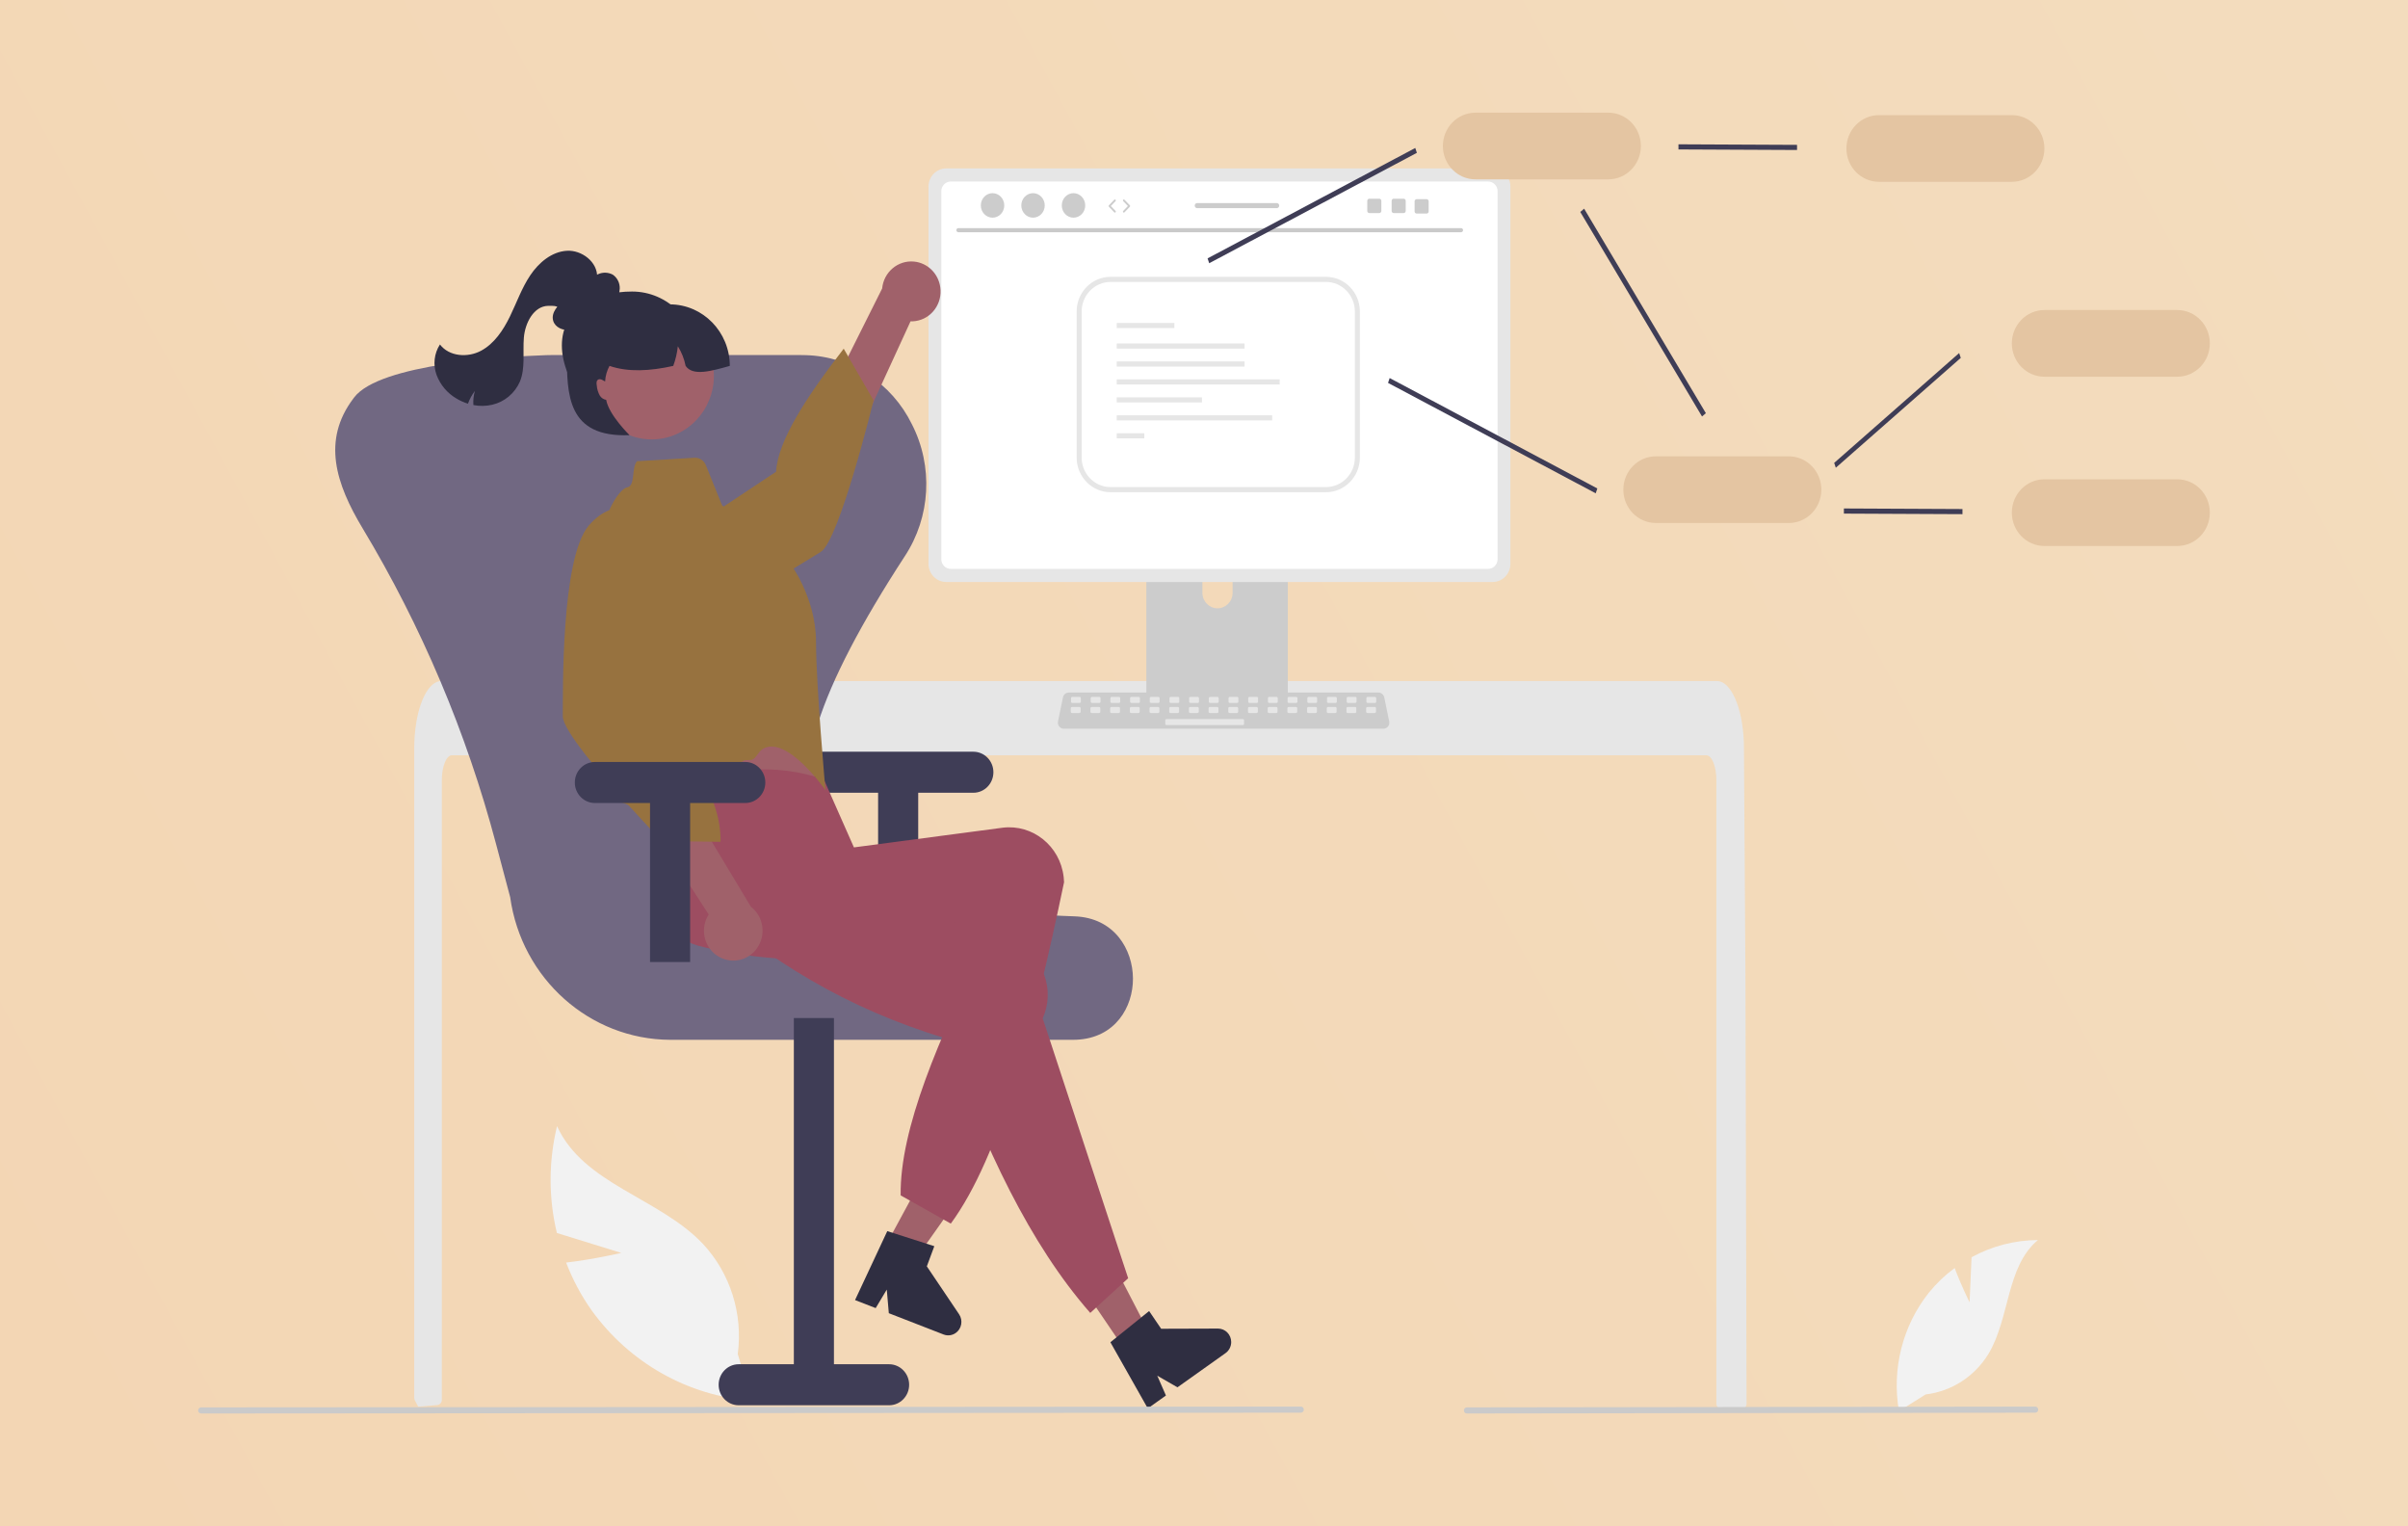 <svg width="606" height="384" viewBox="0 0 606 384" fill="none" xmlns="http://www.w3.org/2000/svg">
<rect x="0" y="0" width="606" height="384" fill="#808080" stroke="none"/>
<rect width="606" height="384" fill="url(#paint0_linear_14_3)"/>
<g clip-path="url(#clip0_14_3)">
<path d="M495.669 327.678L496.162 316.337C501.302 313.526 507.035 312.041 512.863 312.012C504.842 318.721 505.844 331.653 500.406 340.675C496.927 346.348 491.116 350.094 484.612 350.857L477.9 355.061C476.036 344.43 478.816 333.497 485.507 325.143C487.384 322.846 489.536 320.8 491.913 319.053C493.521 323.39 495.669 327.678 495.669 327.678Z" fill="#F2F2F2"/>
<path d="M156.346 315.25L140.147 310.233C138.023 301.403 138.038 292.176 140.19 283.354C146.86 298.008 165.92 301.363 176.905 312.983C183.79 320.379 187.013 330.576 185.665 340.696L189.211 352.427C173.151 351.242 158.405 342.921 148.856 329.659C146.245 325.955 144.1 321.93 142.472 317.679C149.342 316.882 156.346 315.25 156.346 315.25H156.346Z" fill="#F2F2F2"/>
<path d="M439.541 353.206C439.538 353.55 439.405 353.879 439.169 354.123C438.933 354.363 438.613 354.498 438.279 354.497H433.208C432.514 354.499 431.949 353.926 431.946 353.215V196.311C431.946 192.852 430.811 190.045 429.417 190.039H113.723C112.323 190.045 111.194 192.852 111.188 196.311V352.245C111.185 352.909 110.692 353.464 110.046 353.529C109.024 353.632 108.002 353.723 106.987 353.806C106.961 353.806 106.936 353.813 106.911 353.813C106.356 353.865 105.801 353.903 105.246 353.948H105.239C104.949 353.413 104.672 352.864 104.388 352.316C104.297 352.129 104.249 351.924 104.249 351.716V188.174C104.249 187.219 104.287 186.257 104.35 185.309C104.44 184.006 104.598 182.71 104.823 181.424C105.889 175.43 108.299 171.371 111.036 171.358H432.098C432.497 171.36 432.892 171.446 433.258 171.609C433.796 171.853 434.283 172.201 434.69 172.635C435.243 173.224 435.717 173.886 436.097 174.604C437.447 177.036 438.412 180.663 438.752 184.883C438.752 184.922 438.759 184.96 438.759 184.999C438.847 186.045 438.891 187.109 438.885 188.174L438.973 202.002L439.03 210.249L439.2 236.125L439.263 245.314L439.541 353.206V353.206Z" fill="#E6E6E6"/>
<path d="M322.376 123.52H290.203C289.255 123.522 288.488 124.309 288.489 125.278V177.271H324.094V125.278C324.095 124.308 323.326 123.521 322.378 123.52H322.376V123.52ZM306.398 153.062C304.304 153.052 302.609 151.318 302.599 149.176V143.179C302.599 141.032 304.3 139.292 306.398 139.292C308.496 139.292 310.197 141.032 310.197 143.179V149.176C310.187 151.318 308.492 153.052 306.398 153.062Z" fill="#CCCCCC"/>
<path d="M288.379 175.608V180.625C288.38 181.166 288.808 181.604 289.337 181.605H323.246C323.775 181.603 324.202 181.165 324.205 180.625V175.608H288.379Z" fill="#3F3D56"/>
<path d="M375.651 42.379H238.125C235.665 42.383 233.672 44.422 233.668 46.939V141.878C233.67 144.395 235.664 146.435 238.125 146.438H375.651C378.112 146.435 380.106 144.395 380.108 141.878V46.939C380.104 44.422 378.111 42.383 375.651 42.379V42.379Z" fill="#E6E6E6"/>
<path d="M374.503 45.672H239.274C237.957 45.675 236.891 46.768 236.89 48.116V140.702C236.893 142.048 237.959 143.138 239.274 143.141H374.503C375.819 143.138 376.885 142.048 376.887 140.702V48.116C376.887 46.768 375.82 45.675 374.503 45.672Z" fill="white"/>
<path d="M348.163 183.351H267.709C266.892 183.351 266.229 182.673 266.229 181.837C266.229 181.732 266.24 181.628 266.261 181.525L267.509 175.459C267.655 174.76 268.258 174.26 268.957 174.257H346.915C347.614 174.26 348.216 174.76 348.363 175.459L349.611 181.525C349.78 182.343 349.268 183.146 348.468 183.318C348.368 183.34 348.265 183.351 348.163 183.351Z" fill="#CCCCCC"/>
<path d="M271.698 175.35H269.836C269.666 175.35 269.528 175.491 269.528 175.665V176.555C269.528 176.729 269.666 176.87 269.836 176.87H271.698C271.868 176.87 272.006 176.729 272.006 176.555V175.665C272.006 175.491 271.868 175.35 271.698 175.35Z" fill="#E6E6E6"/>
<path d="M276.654 175.35H274.792C274.622 175.35 274.484 175.491 274.484 175.665V176.555C274.484 176.729 274.622 176.87 274.792 176.87H276.654C276.824 176.87 276.962 176.729 276.962 176.555V175.665C276.962 175.491 276.824 175.35 276.654 175.35Z" fill="#E6E6E6"/>
<path d="M281.61 175.35H279.748C279.578 175.35 279.44 175.491 279.44 175.665V176.555C279.44 176.729 279.578 176.87 279.748 176.87H281.61C281.78 176.87 281.918 176.729 281.918 176.555V175.665C281.918 175.491 281.78 175.35 281.61 175.35Z" fill="#E6E6E6"/>
<path d="M286.566 175.35H284.704C284.534 175.35 284.396 175.491 284.396 175.665V176.555C284.396 176.729 284.534 176.87 284.704 176.87H286.566C286.736 176.87 286.874 176.729 286.874 176.555V175.665C286.874 175.491 286.736 175.35 286.566 175.35Z" fill="#E6E6E6"/>
<path d="M291.522 175.35H289.66C289.49 175.35 289.352 175.491 289.352 175.665V176.555C289.352 176.729 289.49 176.87 289.66 176.87H291.522C291.692 176.87 291.83 176.729 291.83 176.555V175.665C291.83 175.491 291.692 175.35 291.522 175.35Z" fill="#E6E6E6"/>
<path d="M296.477 175.35H294.615C294.445 175.35 294.307 175.491 294.307 175.665V176.555C294.307 176.729 294.445 176.87 294.615 176.87H296.477C296.647 176.87 296.785 176.729 296.785 176.555V175.665C296.785 175.491 296.647 175.35 296.477 175.35Z" fill="#E6E6E6"/>
<path d="M301.433 175.35H299.571C299.401 175.35 299.263 175.491 299.263 175.665V176.555C299.263 176.729 299.401 176.87 299.571 176.87H301.433C301.603 176.87 301.741 176.729 301.741 176.555V175.665C301.741 175.491 301.603 175.35 301.433 175.35Z" fill="#E6E6E6"/>
<path d="M306.389 175.35H304.527C304.357 175.35 304.219 175.491 304.219 175.665V176.555C304.219 176.729 304.357 176.87 304.527 176.87H306.389C306.559 176.87 306.697 176.729 306.697 176.555V175.665C306.697 175.491 306.559 175.35 306.389 175.35Z" fill="#E6E6E6"/>
<path d="M311.345 175.35H309.483C309.313 175.35 309.175 175.491 309.175 175.665V176.555C309.175 176.729 309.313 176.87 309.483 176.87H311.345C311.515 176.87 311.653 176.729 311.653 176.555V175.665C311.653 175.491 311.515 175.35 311.345 175.35Z" fill="#E6E6E6"/>
<path d="M316.301 175.35H314.439C314.269 175.35 314.131 175.491 314.131 175.665V176.555C314.131 176.729 314.269 176.87 314.439 176.87H316.301C316.471 176.87 316.609 176.729 316.609 176.555V175.665C316.609 175.491 316.471 175.35 316.301 175.35Z" fill="#E6E6E6"/>
<path d="M321.256 175.35H319.394C319.224 175.35 319.086 175.491 319.086 175.665V176.555C319.086 176.729 319.224 176.87 319.394 176.87H321.256C321.427 176.87 321.564 176.729 321.564 176.555V175.665C321.564 175.491 321.427 175.35 321.256 175.35Z" fill="#E6E6E6"/>
<path d="M326.212 175.35H324.35C324.18 175.35 324.042 175.491 324.042 175.665V176.555C324.042 176.729 324.18 176.87 324.35 176.87H326.212C326.382 176.87 326.52 176.729 326.52 176.555V175.665C326.52 175.491 326.382 175.35 326.212 175.35Z" fill="#E6E6E6"/>
<path d="M331.168 175.35H329.306C329.136 175.35 328.998 175.491 328.998 175.665V176.555C328.998 176.729 329.136 176.87 329.306 176.87H331.168C331.338 176.87 331.476 176.729 331.476 176.555V175.665C331.476 175.491 331.338 175.35 331.168 175.35Z" fill="#E6E6E6"/>
<path d="M336.124 175.35H334.262C334.092 175.35 333.954 175.491 333.954 175.665V176.555C333.954 176.729 334.092 176.87 334.262 176.87H336.124C336.294 176.87 336.432 176.729 336.432 176.555V175.665C336.432 175.491 336.294 175.35 336.124 175.35Z" fill="#E6E6E6"/>
<path d="M341.08 175.35H339.218C339.048 175.35 338.91 175.491 338.91 175.665V176.555C338.91 176.729 339.048 176.87 339.218 176.87H341.08C341.25 176.87 341.388 176.729 341.388 176.555V175.665C341.388 175.491 341.25 175.35 341.08 175.35Z" fill="#E6E6E6"/>
<path d="M346.035 175.35H344.173C344.003 175.35 343.865 175.491 343.865 175.665V176.555C343.865 176.729 344.003 176.87 344.173 176.87H346.035C346.206 176.87 346.343 176.729 346.343 176.555V175.665C346.343 175.491 346.206 175.35 346.035 175.35Z" fill="#E6E6E6"/>
<path d="M271.64 177.884H269.778C269.608 177.884 269.47 178.026 269.47 178.199V179.09C269.47 179.264 269.608 179.405 269.778 179.405H271.64C271.81 179.405 271.948 179.264 271.948 179.09V178.199C271.948 178.026 271.81 177.884 271.64 177.884Z" fill="#E6E6E6"/>
<path d="M276.596 177.884H274.734C274.564 177.884 274.426 178.026 274.426 178.199V179.09C274.426 179.264 274.564 179.405 274.734 179.405H276.596C276.766 179.405 276.904 179.264 276.904 179.09V178.199C276.904 178.026 276.766 177.884 276.596 177.884Z" fill="#E6E6E6"/>
<path d="M281.551 177.884H279.689C279.519 177.884 279.381 178.026 279.381 178.199V179.09C279.381 179.264 279.519 179.405 279.689 179.405H281.551C281.722 179.405 281.859 179.264 281.859 179.09V178.199C281.859 178.026 281.722 177.884 281.551 177.884Z" fill="#E6E6E6"/>
<path d="M286.507 177.884H284.645C284.475 177.884 284.337 178.026 284.337 178.199V179.09C284.337 179.264 284.475 179.405 284.645 179.405H286.507C286.677 179.405 286.815 179.264 286.815 179.09V178.199C286.815 178.026 286.677 177.884 286.507 177.884Z" fill="#E6E6E6"/>
<path d="M291.463 177.884H289.601C289.431 177.884 289.293 178.026 289.293 178.199V179.09C289.293 179.264 289.431 179.405 289.601 179.405H291.463C291.633 179.405 291.771 179.264 291.771 179.09V178.199C291.771 178.026 291.633 177.884 291.463 177.884Z" fill="#E6E6E6"/>
<path d="M296.419 177.884H294.557C294.387 177.884 294.249 178.026 294.249 178.199V179.09C294.249 179.264 294.387 179.405 294.557 179.405H296.419C296.589 179.405 296.727 179.264 296.727 179.09V178.199C296.727 178.026 296.589 177.884 296.419 177.884Z" fill="#E6E6E6"/>
<path d="M301.375 177.884H299.513C299.343 177.884 299.205 178.026 299.205 178.199V179.09C299.205 179.264 299.343 179.405 299.513 179.405H301.375C301.545 179.405 301.683 179.264 301.683 179.09V178.199C301.683 178.026 301.545 177.884 301.375 177.884Z" fill="#E6E6E6"/>
<path d="M306.33 177.884H304.468C304.298 177.884 304.16 178.026 304.16 178.199V179.09C304.16 179.264 304.298 179.405 304.468 179.405H306.33C306.501 179.405 306.638 179.264 306.638 179.09V178.199C306.638 178.026 306.501 177.884 306.33 177.884Z" fill="#E6E6E6"/>
<path d="M311.286 177.884H309.424C309.254 177.884 309.116 178.026 309.116 178.199V179.09C309.116 179.264 309.254 179.405 309.424 179.405H311.286C311.456 179.405 311.594 179.264 311.594 179.09V178.199C311.594 178.026 311.456 177.884 311.286 177.884Z" fill="#E6E6E6"/>
<path d="M316.242 177.884H314.38C314.21 177.884 314.072 178.026 314.072 178.199V179.09C314.072 179.264 314.21 179.405 314.38 179.405H316.242C316.412 179.405 316.55 179.264 316.55 179.09V178.199C316.55 178.026 316.412 177.884 316.242 177.884Z" fill="#E6E6E6"/>
<path d="M321.198 177.884H319.336C319.166 177.884 319.028 178.026 319.028 178.199V179.09C319.028 179.264 319.166 179.405 319.336 179.405H321.198C321.368 179.405 321.506 179.264 321.506 179.09V178.199C321.506 178.026 321.368 177.884 321.198 177.884Z" fill="#E6E6E6"/>
<path d="M326.154 177.884H324.292C324.122 177.884 323.984 178.026 323.984 178.199V179.09C323.984 179.264 324.122 179.405 324.292 179.405H326.154C326.324 179.405 326.462 179.264 326.462 179.09V178.199C326.462 178.026 326.324 177.884 326.154 177.884Z" fill="#E6E6E6"/>
<path d="M331.109 177.884H329.247C329.077 177.884 328.94 178.026 328.94 178.199V179.09C328.94 179.264 329.077 179.405 329.247 179.405H331.109C331.28 179.405 331.417 179.264 331.417 179.09V178.199C331.417 178.026 331.28 177.884 331.109 177.884Z" fill="#E6E6E6"/>
<path d="M336.065 177.884H334.203C334.033 177.884 333.895 178.026 333.895 178.199V179.09C333.895 179.264 334.033 179.405 334.203 179.405H336.065C336.235 179.405 336.373 179.264 336.373 179.09V178.199C336.373 178.026 336.235 177.884 336.065 177.884Z" fill="#E6E6E6"/>
<path d="M341.021 177.884H339.159C338.989 177.884 338.851 178.026 338.851 178.199V179.09C338.851 179.264 338.989 179.405 339.159 179.405H341.021C341.191 179.405 341.329 179.264 341.329 179.09V178.199C341.329 178.026 341.191 177.884 341.021 177.884Z" fill="#E6E6E6"/>
<path d="M345.977 177.884H344.115C343.945 177.884 343.807 178.026 343.807 178.199V179.09C343.807 179.264 343.945 179.405 344.115 179.405H345.977C346.147 179.405 346.285 179.264 346.285 179.09V178.199C346.285 178.026 346.147 177.884 345.977 177.884Z" fill="#E6E6E6"/>
<path d="M312.773 180.926H293.566C293.396 180.926 293.258 181.067 293.258 181.241V182.132C293.258 182.306 293.396 182.447 293.566 182.447H312.773C312.943 182.447 313.081 182.306 313.081 182.132V181.241C313.081 181.067 312.943 180.926 312.773 180.926Z" fill="#E6E6E6"/>
<path d="M367.705 58.429H241.172C240.894 58.422 240.674 58.187 240.68 57.903C240.686 57.627 240.903 57.405 241.172 57.399H367.705C367.983 57.405 368.204 57.641 368.198 57.925C368.192 58.201 367.975 58.422 367.705 58.429V58.429Z" fill="#CACACA"/>
<path d="M249.785 54.771C251.414 54.771 252.734 53.39 252.734 51.687C252.734 49.983 251.414 48.603 249.785 48.603C248.157 48.603 246.837 49.983 246.837 51.687C246.837 53.39 248.157 54.771 249.785 54.771Z" fill="#CCCCCC"/>
<path d="M259.973 54.771C261.601 54.771 262.922 53.39 262.922 51.687C262.922 49.983 261.601 48.603 259.973 48.603C258.344 48.603 257.024 49.983 257.024 51.687C257.024 53.39 258.344 54.771 259.973 54.771Z" fill="#CCCCCC"/>
<path d="M270.16 54.771C271.788 54.771 273.109 53.39 273.109 51.687C273.109 49.983 271.788 48.603 270.16 48.603C268.531 48.603 267.211 49.983 267.211 51.687C267.211 53.39 268.531 54.771 270.16 54.771Z" fill="#CCCCCC"/>
<path d="M304.309 66.234L303.9 65.012L356.165 37.231L356.573 38.453L304.309 66.234Z" fill="#3F3D56"/>
<path d="M462.001 117.69L461.593 116.469L493.042 88.829L493.45 90.049L462.001 117.69Z" fill="#3F3D56"/>
<path d="M401.58 124.125L349.316 96.344L349.725 95.122L401.988 122.903L401.58 124.125Z" fill="#3F3D56"/>
<path d="M428.334 104.793L397.695 53.334L398.663 52.506L429.302 103.965L428.334 104.793Z" fill="#3F3D56"/>
<path d="M452.245 37.74L422.406 37.6V36.309L452.245 36.45V37.74Z" fill="#3F3D56"/>
<path d="M506.3 45.746H472.87C468.341 45.746 464.67 41.99 464.67 37.357C464.67 32.724 468.341 28.968 472.87 28.968H506.3C510.829 28.968 514.5 32.724 514.5 37.357C514.5 41.99 510.829 45.746 506.3 45.746Z" fill="#E4C5A2"/>
<path d="M547.931 94.787H514.501C509.972 94.787 506.301 91.032 506.301 86.399C506.301 81.766 509.972 78.01 514.501 78.01H547.931C552.46 78.01 556.131 81.766 556.131 86.399C556.131 91.032 552.46 94.787 547.931 94.787Z" fill="#E4C5A2"/>
<path d="M493.876 129.371L464.036 129.231V127.94L493.876 128.08V129.371Z" fill="#3F3D56"/>
<path d="M547.931 137.376H514.501C509.972 137.376 506.301 133.621 506.301 128.988C506.301 124.355 509.972 120.599 514.501 120.599H547.931C552.46 120.599 556.131 124.355 556.131 128.988C556.131 133.621 552.46 137.376 547.931 137.376Z" fill="#E4C5A2"/>
<path d="M450.162 131.595H416.731C412.203 131.595 408.531 127.839 408.531 123.206C408.531 118.573 412.203 114.818 416.731 114.818H450.162C454.691 114.818 458.362 118.573 458.362 123.206C458.362 127.839 454.691 131.595 450.162 131.595Z" fill="#E4C5A2"/>
<path d="M404.747 45.127H371.316C366.787 45.127 363.116 41.371 363.116 36.738C363.116 32.105 366.787 28.349 371.316 28.349H404.747C409.275 28.349 412.947 32.105 412.947 36.738C412.947 41.371 409.275 45.127 404.747 45.127Z" fill="#E4C5A2"/>
<path d="M244.955 189.142H207.109C204.322 189.142 202.062 191.453 202.062 194.304C202.062 197.155 204.322 199.467 207.109 199.467H220.986V239.474H231.078V199.467H244.955C247.742 199.467 250.001 197.155 250.001 194.304C250.001 191.453 247.742 189.142 244.955 189.142V189.142Z" fill="#3F3D56"/>
<path d="M269.934 261.632H168.706C148.422 261.556 131.26 246.273 128.39 225.731L124.806 212.247C117.39 184.306 106.093 157.598 91.261 132.939C84.482 121.676 80.993 110.774 88.918 100.278C88.986 100.188 89.052 100.1 89.117 100.013C95.474 91.549 127.111 89.717 137.425 89.361C137.832 89.347 138.241 89.34 138.652 89.34H201.615C202.026 89.34 202.434 89.347 202.841 89.361C214.169 89.699 224.401 96.371 229.483 106.733C234.905 117.312 234.214 130.083 227.681 139.984C205.564 173.972 198.793 195.284 205.725 209.085C212.431 222.434 232.987 229.259 270.416 230.563C280.475 230.914 285.091 238.926 285.123 246.222C285.155 253.33 280.716 261.177 270.898 261.611C270.579 261.625 270.257 261.632 269.934 261.632V261.632Z" fill="#716882"/>
<path d="M185.903 353.585H223.749C226.536 353.585 228.795 351.274 228.795 348.423C228.795 345.572 226.536 343.26 223.749 343.26H209.872V256.147H199.78V343.26H185.903C183.116 343.26 180.856 345.572 180.856 348.423C180.856 351.274 183.116 353.585 185.903 353.585V353.585Z" fill="#3F3D56"/>
<path d="M220.157 318.465L226.677 322.088L243.936 297.676L234.313 292.328L220.157 318.465Z" fill="#A0616A"/>
<path d="M223.295 309.766L235.131 313.558L233.247 318.63L241.363 330.681C242.402 332.222 242.022 334.333 240.515 335.395C239.619 336.027 238.476 336.168 237.458 335.773L223.68 330.417L223.168 324.477L220.377 329.134L215.182 327.115L223.295 309.766V309.766Z" fill="#2F2E41"/>
<path d="M236.63 72.277C237.214 76.373 234.442 80.178 230.438 80.775C230.011 80.839 229.579 80.864 229.148 80.85L204.011 135.567L196.127 124.32L222.004 72.58C222.402 68.439 226.006 65.411 230.054 65.817C233.442 66.158 236.16 68.828 236.63 72.277V72.277Z" fill="#A0616A"/>
<path d="M153.211 146.631C153.211 146.631 152.537 156.19 163.104 158.064C173.672 159.939 201.921 141.664 206.561 138.858C211.2 136.052 219.846 100.747 219.846 100.747L212.327 87.737C203.044 99.75 195.754 110.828 195.311 118.692L153.211 146.631H153.211Z" fill="#97723F"/>
<path d="M165.41 179.557L167.692 189.589C167.692 189.589 167.715 198.839 169.316 200.545C170.906 202.243 205.873 198.834 205.873 198.834C205.873 198.834 202.165 183.928 202.215 172.649L165.41 179.557V179.557Z" fill="#A0616A"/>
<path d="M239.278 307.875L226.662 300.777C226.423 283.983 236.296 261.257 248.007 237.453C221.816 242.061 197.107 243.537 175.734 237.963C168.434 235.991 164.034 228.387 165.855 220.89C165.938 220.536 166.034 220.186 166.143 219.84C168.701 211.856 162.966 206.852 168.241 198.071C182.116 193.223 195.296 191.854 207.349 196.135L214.901 213.216L252.332 208.261C259.901 207.335 266.77 212.862 267.675 220.605C267.679 220.641 267.683 220.676 267.687 220.711C267.738 221.127 267.77 221.544 267.786 221.963C260.217 258.262 251.73 290.924 239.278 307.875Z" fill="#9D4D61"/>
<path d="M160.329 116.046L174.749 115.175C175.996 115.1 177.152 115.842 177.628 117.023L181.703 127.129L198.639 141.449C198.639 141.449 205.345 150.179 205.36 161.453C205.376 172.727 207.739 198.821 207.739 198.821C207.739 198.821 197.953 184.729 191.913 188.477C190.885 189.115 190.524 190.419 189.447 191.078C188.91 191.407 187.67 191.087 187.127 191.416C178.804 196.471 170.123 201.41 169.312 200.544C167.72 198.844 165.788 190.156 165.788 190.156L152.588 140.542C151.139 135.256 152.076 129.584 155.143 125.079C156.065 123.751 157.031 122.763 157.929 122.6C159.945 122.161 158.872 117.538 160.329 116.046V116.046Z" fill="#97723F"/>
<path d="M282.994 339.481L289.081 335.152L275.292 308.537L266.309 314.927L282.994 339.481Z" fill="#A0616A"/>
<path d="M283.914 321.623L274.375 330.347C259.206 313.056 247.739 288.806 238.021 261.267C212.56 253.638 193.359 241.335 176.596 226.727C170.909 221.804 166.646 215.48 171.496 209.484C171.723 209.204 171.96 208.933 172.207 208.671C177.933 202.65 192.455 203.798 200.96 198.282L219.96 219.058L218.764 224.628L254.452 236.994C261.636 239.57 265.419 247.616 262.901 254.966C262.888 255.002 262.876 255.038 262.863 255.074C262.73 255.47 262.58 255.859 262.413 256.242L283.914 321.623V321.623Z" fill="#9D4D61"/>
<path d="M279.445 337.726L289.189 329.876L292.217 334.332L306.521 334.287C308.351 334.281 309.839 335.794 309.845 337.666C309.848 338.78 309.317 339.824 308.423 340.46L296.32 349.066L291.239 346.143L293.42 351.129L288.857 354.374L279.445 337.726V337.726Z" fill="#2F2E41"/>
<path d="M181.623 241.083C177.898 239.466 176.161 235.066 177.741 231.256C177.91 230.85 178.113 230.459 178.349 230.09L145.704 179.692L159.194 178.643L188.968 228.14C192.22 230.639 192.877 235.363 190.434 238.691C188.39 241.475 184.747 242.464 181.623 241.083V241.083Z" fill="#A0616A"/>
<path d="M162.853 129.537C162.853 129.537 155.219 123.983 148.163 132.246C141.108 140.51 141.697 174.697 141.631 180.211C141.61 181.937 144.047 185.662 147.404 189.965C148.911 191.897 150.604 193.945 152.343 195.981C153.35 197.159 152.483 199.612 153.493 200.757C154.498 201.896 157.381 201.728 158.337 202.785C162.875 207.802 166.562 211.622 166.562 211.622L181.335 211.808C181.501 200.573 173.981 190.545 164.319 180.853L162.853 129.537V129.537Z" fill="#97723F"/>
<path d="M147.962 80.622C146.564 81.655 145.092 82.719 143.386 82.975C141.679 83.231 139.681 82.387 139.209 80.69C138.631 78.615 140.463 76.725 142.109 75.377L147.329 71.1C148.285 70.233 149.364 69.519 150.53 68.983C151.716 68.45 153.074 68.496 154.223 69.11C155.363 69.898 156.023 71.235 155.966 72.642C155.891 74.028 155.444 75.367 154.673 76.511C152.715 79.633 149.595 81.802 146.037 82.516" fill="#2F2E41"/>
<path d="M187.555 191.723H149.709C146.922 191.723 144.662 194.034 144.662 196.885C144.662 199.736 146.922 202.048 149.709 202.048H163.586V242.056H173.678V202.048H187.555C190.342 202.048 192.601 199.736 192.601 196.885C192.601 194.034 190.342 191.723 187.555 191.723V191.723Z" fill="#3F3D56"/>
<path d="M150.281 69.792C150.433 65.921 146.402 62.856 142.624 63.099C138.846 63.341 135.598 66.059 133.456 69.253C131.314 72.444 130.027 76.14 128.34 79.605C126.652 83.07 124.405 86.462 121.052 88.258C117.7 90.05 113.033 89.731 110.716 86.669C109.255 88.936 108.937 91.78 109.861 94.326C110.809 96.839 112.578 98.939 114.868 100.27C115.779 100.823 116.752 101.261 117.767 101.574C118.185 100.419 118.773 99.336 119.512 98.364C119.178 99.515 119.051 100.719 119.136 101.917C120.699 102.224 122.307 102.198 123.861 101.841C126.953 101.133 129.538 98.976 130.838 96.02C132.255 92.588 131.533 88.676 131.836 84.964C132.137 81.251 134.324 77.013 137.965 76.952C140.738 76.906 140.371 77.14 142.128 79.335" fill="#2F2E41"/>
<path d="M175.462 90.13C175.462 99.396 168.119 106.908 159.062 106.908C150.005 106.908 141.4 96.17 141.4 86.904C141.4 77.638 150.005 73.353 159.062 73.353C168.119 73.353 175.462 80.864 175.462 90.13Z" fill="#2F2E41"/>
<path d="M167.144 110.236C175.609 108.464 181.068 100.006 179.336 91.346C177.603 82.685 169.336 77.101 160.871 78.873C152.405 80.645 146.946 89.103 148.678 97.763C150.411 106.424 158.678 112.008 167.144 110.236Z" fill="#A0616A"/>
<path d="M183.662 92.066C179.03 93.36 174.354 94.716 172.548 92.066C172.197 90.309 171.532 88.633 170.586 87.123C170.408 88.814 170.02 90.475 169.432 92.066C163.58 93.367 158.111 93.678 153.385 92.066C152.735 93.268 152.358 94.605 152.281 95.976C152.048 95.826 151.803 95.695 151.55 95.583C151.246 95.407 150.882 95.374 150.553 95.492C150.325 95.633 150.174 95.874 150.143 96.144C150.112 96.413 150.124 96.686 150.181 96.951C150.247 97.874 150.517 98.769 150.969 99.571C151.331 100.129 151.906 100.506 152.552 100.61C153.208 104.385 158.431 109.489 158.431 109.489C142.662 110.134 142.662 99.19 142.662 88.84L144.554 84.968H150.862V76.579H168.524C176.883 76.581 183.66 83.514 183.662 92.066V92.066Z" fill="#2F2E41"/>
<path d="M327.374 355.453L50.624 355.651C50.209 355.653 49.871 355.311 49.869 354.887C49.867 354.462 50.201 354.117 50.616 354.114H50.624L327.374 353.916C327.789 353.917 328.124 354.262 328.122 354.687C328.121 355.109 327.787 355.451 327.374 355.453V355.453Z" fill="#CACACA"/>
<path d="M512.189 355.453L369.162 355.651C368.747 355.653 368.409 355.311 368.407 354.887C368.405 354.462 368.74 354.117 369.154 354.114H369.162L512.189 353.916C512.604 353.915 512.941 354.258 512.943 354.682C512.944 355.106 512.609 355.451 512.194 355.453H512.189V355.453Z" fill="#CACACA"/>
<path d="M333.699 123.852H279.482C274.773 123.846 270.957 119.942 270.952 115.125V78.374C270.957 73.557 274.773 69.653 279.482 69.647H333.699C338.408 69.653 342.224 73.557 342.229 78.374V115.125C342.224 119.942 338.408 123.846 333.699 123.852ZM279.482 70.938C275.47 70.943 272.218 74.269 272.213 78.374V115.125C272.218 119.23 275.47 122.556 279.482 122.561H333.699C337.711 122.556 340.963 119.23 340.967 115.125V78.374C340.963 74.269 337.711 70.943 333.699 70.938L279.482 70.938V70.938Z" fill="#E6E6E6"/>
<path d="M295.546 81.263H281.044V82.553H295.546V81.263Z" fill="#E6E6E6"/>
<path d="M313.213 86.425H281.044V87.716H313.213V86.425Z" fill="#E6E6E6"/>
<path d="M313.213 90.942H281.044V92.233H313.213V90.942Z" fill="#E6E6E6"/>
<path d="M322.044 95.459H281.044V96.749H322.044V95.459Z" fill="#E6E6E6"/>
<path d="M302.49 99.976H281.044V101.267H302.49V99.976Z" fill="#E6E6E6"/>
<path d="M320.152 104.493H281.044V105.784H320.152V104.493Z" fill="#E6E6E6"/>
<path d="M287.983 109.01H281.044V110.301H287.983V109.01Z" fill="#E6E6E6"/>
<path d="M280.572 53.488C280.511 53.488 280.45 53.464 280.403 53.416L279.057 52.008C278.968 51.914 278.968 51.765 279.057 51.671L280.403 50.264C280.495 50.168 280.644 50.167 280.737 50.26C280.83 50.353 280.832 50.506 280.741 50.601L279.556 51.84L280.741 53.078C280.832 53.173 280.83 53.326 280.737 53.419C280.691 53.465 280.631 53.488 280.572 53.488V53.488Z" fill="#CCCCCC"/>
<path d="M282.834 53.488C282.774 53.488 282.714 53.465 282.669 53.419C282.575 53.326 282.574 53.174 282.665 53.078L283.849 51.84L282.665 50.601C282.574 50.506 282.575 50.353 282.669 50.26C282.762 50.166 282.911 50.168 283.002 50.264L284.348 51.671C284.438 51.765 284.438 51.914 284.348 52.008L283.002 53.416C282.956 53.464 282.895 53.488 282.834 53.488V53.488Z" fill="#CCCCCC"/>
<path d="M353.242 49.995H350.74C350.454 49.995 350.223 50.232 350.223 50.524V53.086C350.223 53.378 350.454 53.615 350.74 53.615H353.242C353.527 53.615 353.761 53.378 353.761 53.086V50.524C353.761 50.232 353.527 49.995 353.242 49.995Z" fill="#CCCCCC"/>
<path d="M347.11 49.995H344.607C344.322 49.995 344.09 50.232 344.09 50.524V53.086C344.09 53.378 344.322 53.615 344.607 53.615H347.11C347.395 53.615 347.628 53.378 347.628 53.086V50.524C347.628 50.232 347.395 49.995 347.11 49.995Z" fill="#CCCCCC"/>
<path d="M359.021 50.116H356.518C356.233 50.116 356.002 50.352 356.002 50.644V53.207C356.002 53.499 356.233 53.735 356.518 53.735H359.021C359.306 53.735 359.54 53.499 359.54 53.207V50.644C359.54 50.352 359.306 50.116 359.021 50.116Z" fill="#CCCCCC"/>
<path d="M321.301 51.091H301.297C300.948 51.091 300.667 51.38 300.667 51.735C300.667 52.09 300.948 52.379 301.297 52.379H321.301C321.647 52.379 321.93 52.09 321.93 51.735C321.93 51.38 321.647 51.091 321.301 51.091Z" fill="#CCCCCC"/>
</g>
<defs>
<linearGradient id="paint0_linear_14_3" x1="6.676" y1="384" x2="609.095" y2="56.872" gradientUnits="userSpaceOnUse">
<stop stop-color="#F3D6B4"/>
<stop offset="1" stop-color="#F3DCBD"/>
</linearGradient>
<clipPath id="clip0_14_3">
<rect width="506.263" height="327.302" fill="white" transform="translate(49.869 28.349)"/>
</clipPath>
</defs>
</svg>
